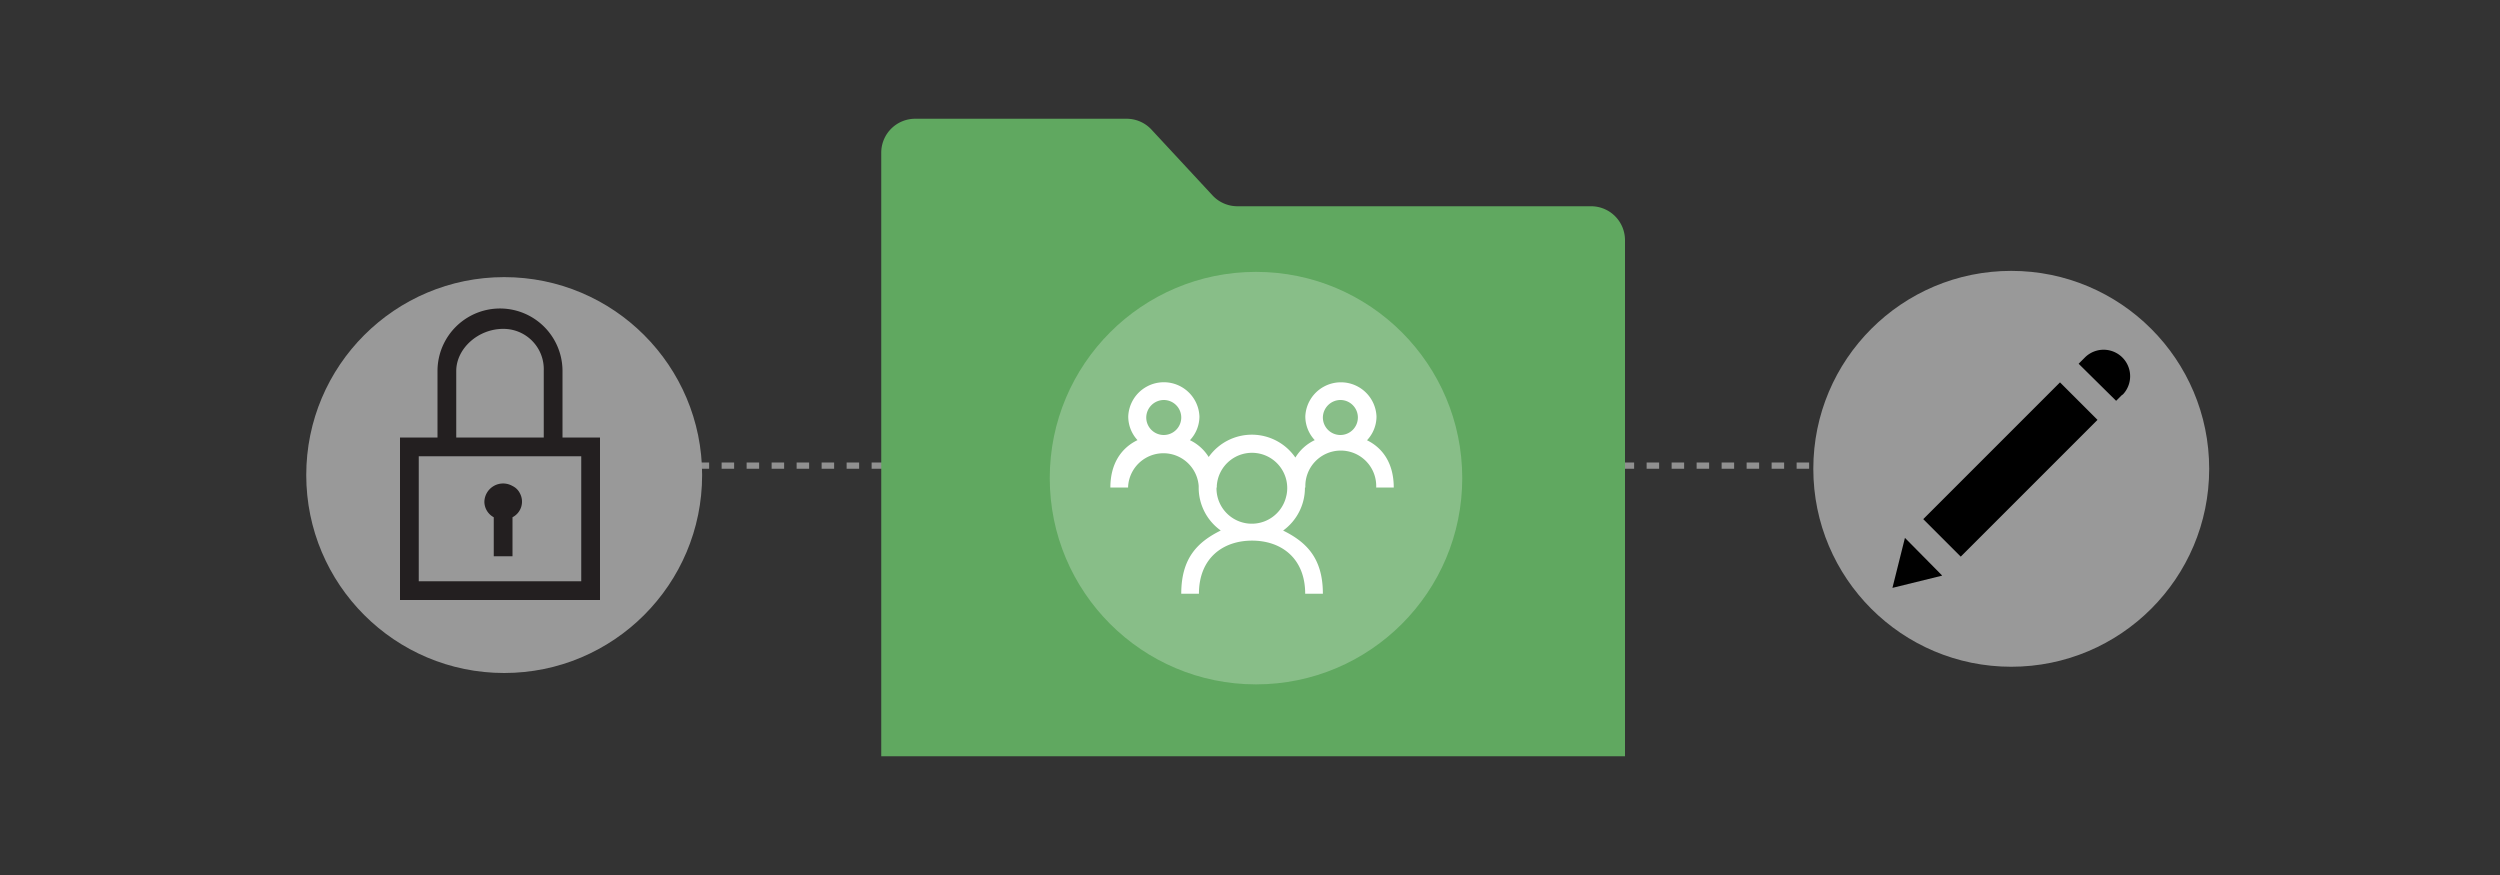 <svg xmlns="http://www.w3.org/2000/svg" id="Layer_1" data-name="Layer 1" viewBox="0 0 400 140"><rect x="0" y="0" width="400" height="140" fill="#333333" stroke="none"/><defs><style>.cls-1{fill:none;stroke:#909090;stroke-miterlimit:10;stroke-dasharray:2 2}.cls-2{fill:#999}.cls-3{fill:#60a860}.cls-4{fill:#88be88}.cls-5{fill:#231f20}.cls-6{fill:#fff}</style></defs><title>ems_identity-access-mgmt-3</title><line x1="103.46" x2="301.46" y1="74.5" y2="74.5" class="cls-1"/><circle cx="80.67" cy="76.01" r="31.67" class="cls-2"/><path d="M260,121V38.43A5.43,5.43,0,0,0,254.57,33H198a5.43,5.43,0,0,1-4-1.74l-9.76-10.52a5.43,5.43,0,0,0-4-1.74H146.43A5.43,5.43,0,0,0,141,24.43V121Z" class="cls-3"/><circle cx="200.96" cy="76.5" r="33" class="cls-4"/><path d="M90,59.36a10,10,0,0,0-20,0V70H64V96H96V70H90ZM93,73V93H67V73ZM73,70V59.36c0-3.59,3.5-6.74,7.5-6.74A6.45,6.45,0,0,1,87,59.36V70Zm4.5,10.31A3,3,0,0,1,82,77.76a2.53,2.53,0,0,1,1.19,1.18A2.81,2.81,0,0,1,82,82.76V89H79V82.76A2.84,2.84,0,0,1,77.5,80.31Z" class="cls-5"/><circle cx="321.8" cy="75.01" r="31.67" class="cls-2"/><path d="M313.72,89.06l-6-6,21.88-21.88,6,6L313.72,89.06Zm-3,3-5.93-6-2,8,7.92-1.95ZM339.58,63.2a4.22,4.22,0,0,0-6-6l-1,1,6,5.93,1-1Z"/><path id="outline" d="M218.72,70.44a5.56,5.56,0,0,0,1.52-3.81,5.7,5.7,0,0,0-11.39,0,5.57,5.57,0,0,0,1.51,3.79,7.25,7.25,0,0,0-3.1,2.79,8.46,8.46,0,0,0-13.87-.09,7.19,7.19,0,0,0-3-2.69,5.56,5.56,0,0,0,1.52-3.81,5.7,5.7,0,0,0-11.39,0A5.57,5.57,0,0,0,182,70.42c-2.58,1.24-4.34,3.75-4.34,7.58h2.83a5.66,5.66,0,0,1,11.3-.26l0,.31a8.42,8.42,0,0,0,3.53,6.83C191.57,86.74,189,89.33,189,95h2.83c0-5.67,3.81-8.5,8.5-8.5s8.5,2.83,8.5,8.5h2.83c0-5.67-2.61-8.26-6.36-10.11A8.45,8.45,0,0,0,208.79,78v0h.07a5.67,5.67,0,1,1,11.33,0H223C223,74.19,221.28,71.69,218.72,70.44ZM186.25,64a2.8,2.8,0,1,1-2.85,2.8A2.83,2.83,0,0,1,186.25,64Zm19.57,15.3a5.65,5.65,0,0,1-11.18-1.22V78h.05l0-.29a5.64,5.64,0,1,1,11.14,1.57Zm8.7-15.3a2.8,2.8,0,1,1-2.86,2.8A2.83,2.83,0,0,1,214.52,64Z" class="cls-6"/></svg>
